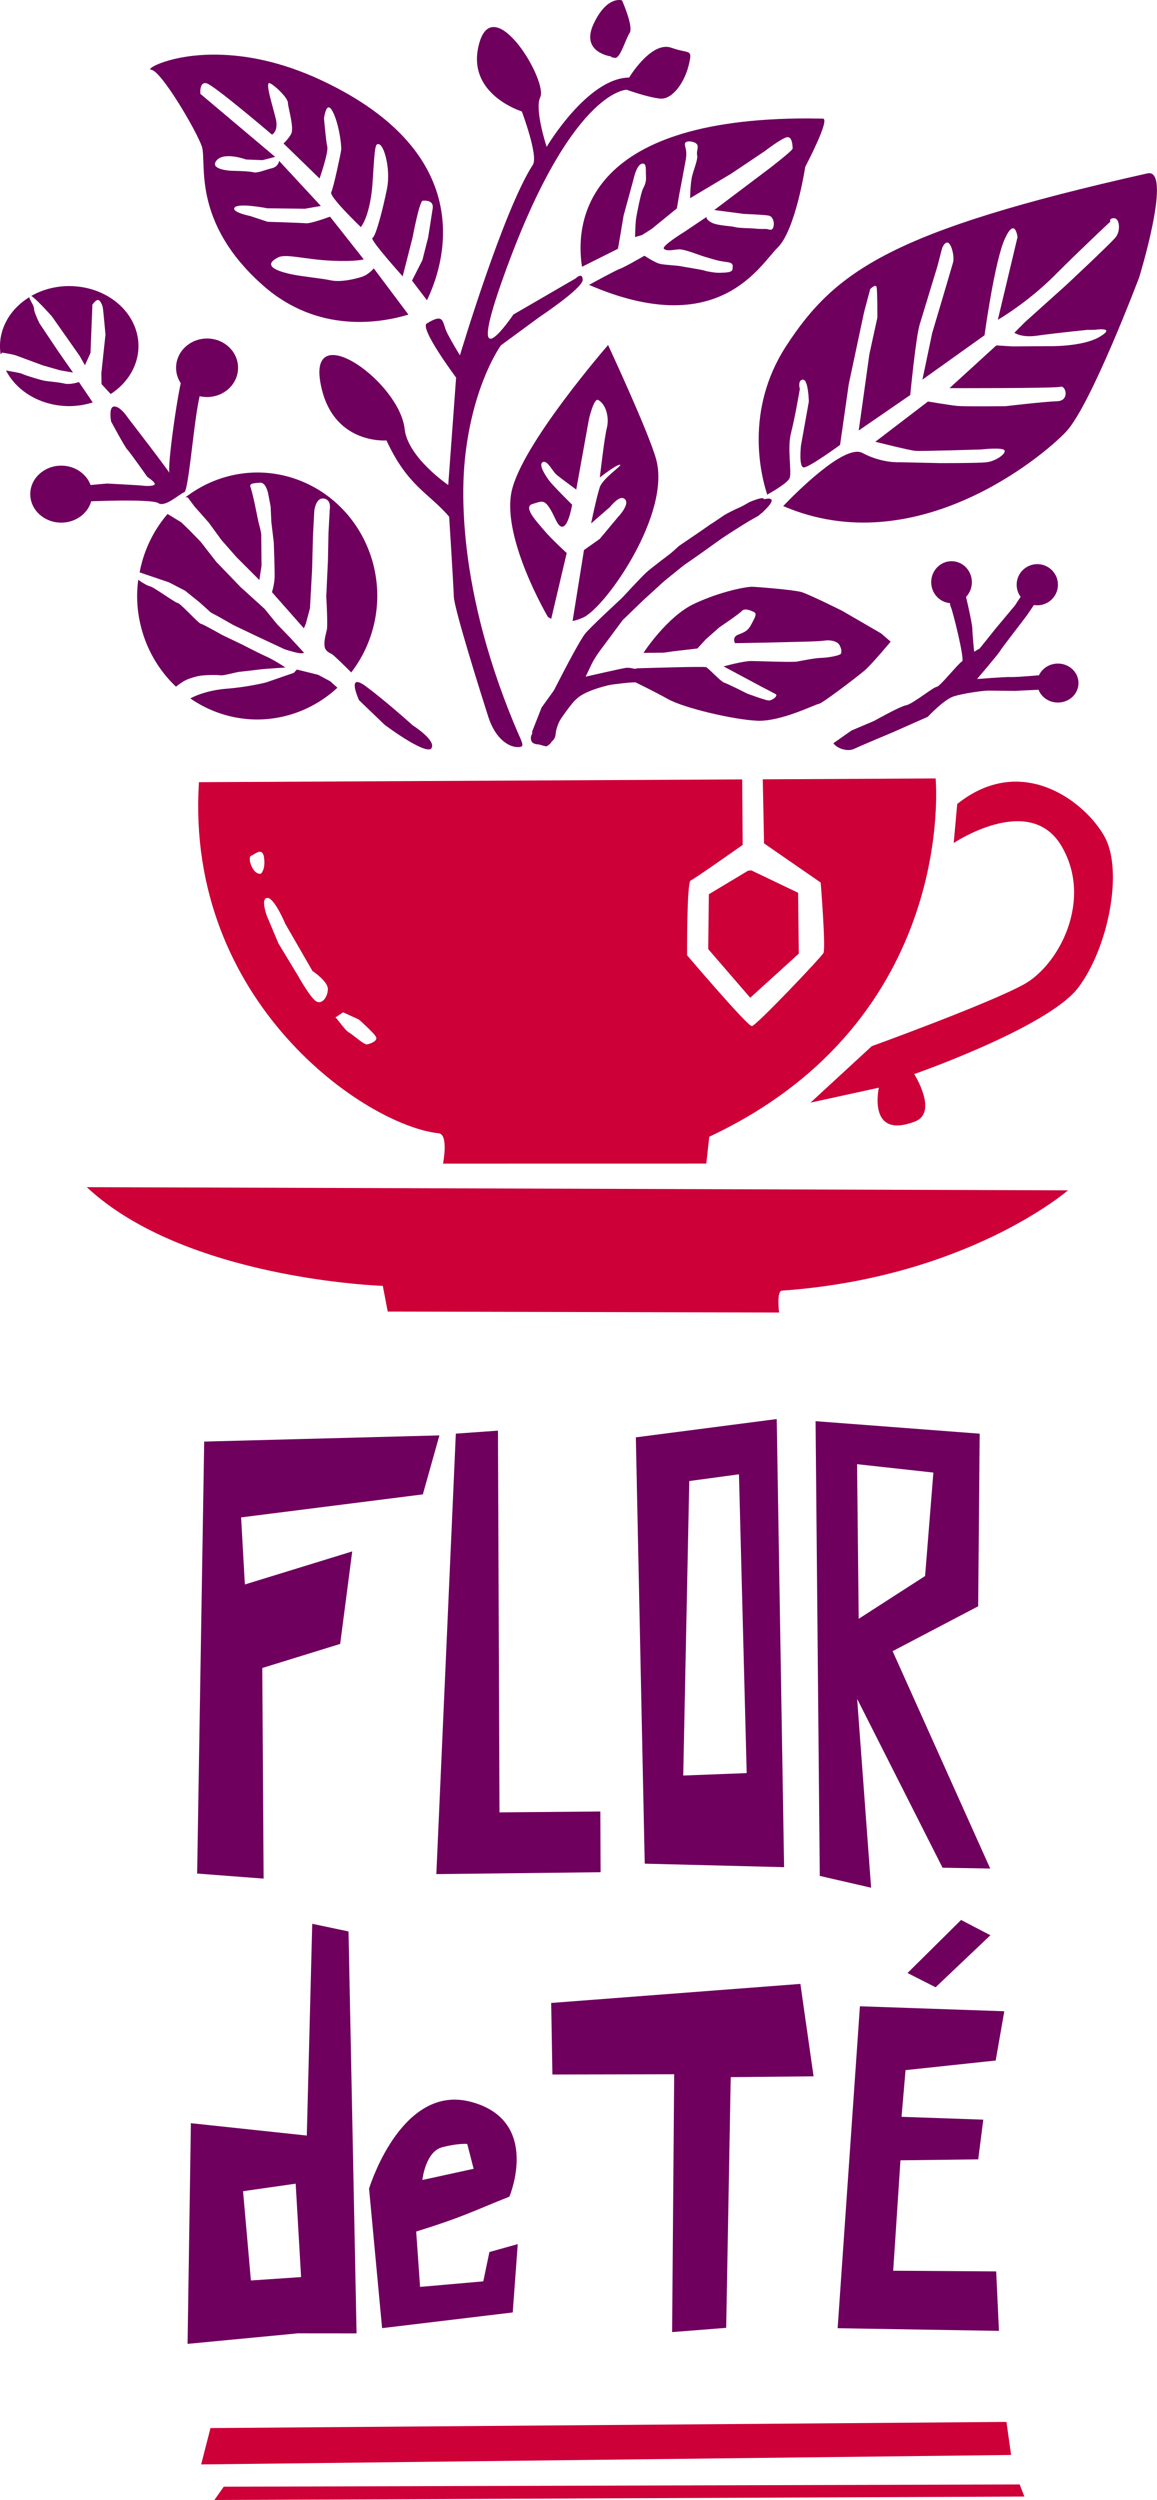 <?xml version="1.0" encoding="UTF-8" standalone="no"?>
<!-- Created with Inkscape (http://www.inkscape.org/) -->

<svg
   width="75.989mm"
   height="164.137mm"
   viewBox="0 0 75.989 164.137"
   version="1.1"
   id="svg1"
   xml:space="preserve"
   inkscape:export-filename="bitmap.svg"
   inkscape:export-xdpi="96"
   inkscape:export-ydpi="96"
   xmlns:inkscape="http://www.inkscape.org/namespaces/inkscape"
   xmlns:sodipodi="http://sodipodi.sourceforge.net/DTD/sodipodi-0.dtd"
   xmlns="http://www.w3.org/2000/svg"
   xmlns:svg="http://www.w3.org/2000/svg"><sodipodi:namedview
     id="namedview1"
     pagecolor="#ffffff"
     bordercolor="#000000"
     borderopacity="0.25"
     inkscape:showpageshadow="2"
     inkscape:pageopacity="0.0"
     inkscape:pagecheckerboard="0"
     inkscape:deskcolor="#d1d1d1"
     inkscape:document-units="mm"
     showguides="true"><sodipodi:guide
       position="-61.889,292.171"
       orientation="1,0"
       id="guide52"
       inkscape:locked="false" /></sodipodi:namedview><defs
     id="defs1"><linearGradient
       id="swatch51"
       inkscape:swatch="solid"><stop
         style="stop-color:#cd0038;stop-opacity:1;"
         offset="0"
         id="stop51" /></linearGradient></defs><g
     inkscape:label="Capa 1"
     inkscape:groupmode="layer"
     id="layer1"
     transform="translate(-31.565,-69.371)"><path
       id="path2"
       style="fill:#cd0038;fill-opacity:1;stroke-width:0.125"
       d="m 93.014,120.479 -11.352,0.058 0.084,4.206 3.72,2.571 c 0,0 0.348,4.337 0.178,4.634 -0.17,0.297 -4.418,4.773 -4.699,4.792 -0.282,0.019 -4.255,-4.653 -4.255,-4.653 0,0 -0.022,-4.799 0.234,-4.906 0.256,-0.106 3.418,-2.339 3.418,-2.339 l -0.03,-4.3 -35.681,0.183 c -0.918,14.463 10.975,22.549 15.745,23.051 0.667,0.07 0.286,1.993 0.286,1.993 l 17.29,-0.003 0.196,-1.764 c 16.366,-7.675 14.866,-23.526 14.866,-23.526 z m -44.382,4.813 c 0.131,-10e-4 0.239,0.097 0.279,0.413 0.099,0.777 -0.211,1.03 -0.211,1.03 -0.553,0.092 -0.898,-1.081 -0.648,-1.174 0.149,-0.055 0.389,-0.268 0.58,-0.269 z m 32.28,1.224 -0.22,0.023 -2.571,1.544 -0.042,3.6 2.76,3.195 3.188,-2.895 -0.044,-3.998 z m -31.786,1.806 c 0.468,0 1.17,1.689 1.17,1.689 l 1.787,3.104 c 0,0 1.015,0.674 1.016,1.192 6.12e-4,0.517 -0.417,1.102 -0.827,0.765 -0.41,-0.338 -1.128,-1.626 -1.128,-1.626 l -1.292,-2.136 -0.761,-1.807 c 0,0 -0.434,-1.18 0.034,-1.18 z m 4.976,7.513 1.042,0.478 c 0,0 0.979,0.868 1.117,1.137 0.138,0.269 -0.397,0.457 -0.593,0.49 -0.196,0.034 -0.923,-0.637 -1.189,-0.784 -0.265,-0.146 -0.71,-0.852 -0.888,-0.987 z"
       inkscape:export-filename="LOGO ETC.svg"
       inkscape:export-xdpi="96"
       inkscape:export-ydpi="96" /><path
       style="fill:#cd0038;fill-opacity:1;stroke-width:0.125"
       d="m 37.265,147.313 64.439,0.21 c 0,0 -6.597,5.724 -18.787,6.584 -0.361,0.025 -0.186,1.438 -0.186,1.438 l -25.701,-0.064 -0.324,-1.688 c 0,0 -12.944,-0.41 -19.442,-6.48 z"
       id="path3"
       sodipodi:nodetypes="ccscccc" /><path
       style="fill:#cd0038;fill-opacity:1;stroke-width:0.125"
       d="m 94.433,122.157 -0.231,2.562 c 0,0 4.984,-3.346 7.076,0.193 2.092,3.539 -0.156,7.809 -2.456,9.081 -2.3,1.272 -10.002,4.065 -10.002,4.065 l -4.022,3.705 4.488,-0.981 c 0,0 -0.773,3.426 2.366,2.224 1.557,-0.596 -0.045,-3.116 -0.045,-3.116 0,0 8.808,-3.077 10.773,-5.676 1.965,-2.599 2.956,-7.604 1.758,-9.859 -1.198,-2.255 -5.41,-5.634 -9.706,-2.198 z"
       id="path4"
       sodipodi:nodetypes="ccsscccscssc" /><ellipse
       style="fill:#6f005e;fill-opacity:1;stroke-width:0.125"
       id="path5"
       cx="94.06"
       cy="107.594"
       rx="1.336"
       ry="1.378" /><ellipse
       style="fill:#6f005e;fill-opacity:1;stroke-width:0.125"
       id="path6"
       cx="99.692"
       cy="107.76"
       rx="1.356"
       ry="1.351" /><ellipse
       style="fill:#6f005e;fill-opacity:1;stroke-width:0.125"
       id="path7"
       cx="101.044"
       cy="114.217"
       rx="1.354"
       ry="1.28" /><ellipse
       style="fill:#6f005e;fill-opacity:1;stroke-width:0.125"
       id="path8"
       cx="35.586"
       cy="101.814"
       rx="2.033"
       ry="1.871" /><ellipse
       style="fill:#6f005e;fill-opacity:1;stroke-width:0.125"
       id="path9"
       cx="45.165"
       cy="93.517"
       rx="2.035"
       ry="1.921" /><path
       id="path10"
       style="fill:#6f005e;fill-opacity:1;stroke-width:0.125"
       d="m 36.112,88.152 a 4.547,3.942 0 0 0 -2.492,0.648 c 0.35,0.212 1.354,1.345 1.354,1.345 l 1.825,2.596 0.344,0.609 0.365,-0.807 0.11,-2.779 0.012,-0.384 c 0,0 0.203,-0.299 0.35,-0.315 0.148,-0.016 0.3,0.294 0.336,0.499 0.036,0.205 0.176,1.775 0.176,1.775 l -0.27,2.526 0.011,0.722 0.601,0.654 a 4.547,3.942 0 0 0 1.826,-3.145 4.547,3.942 0 0 0 -4.547,-3.942 z m -2.623,0.732 a 4.547,3.942 0 0 0 -1.925,3.209 4.547,3.942 0 0 0 0.045,0.546 c 0.048,-0.066 0.086,-0.117 0.086,-0.117 0,0 0.665,0.096 0.906,0.182 0.241,0.085 1.769,0.652 1.769,0.652 l 1.141,0.327 0.85,0.148 -0.946,-1.352 -1.248,-1.865 c 0,0 -0.368,-0.726 -0.368,-0.976 0,-0.202 -0.274,-0.555 -0.31,-0.755 z m -1.529,4.811 a 4.547,3.942 0 0 0 4.152,2.34 4.547,3.942 0 0 0 1.542,-0.244 l -0.905,-1.336 c 0,0 -0.562,0.191 -0.955,0.098 -0.393,-0.093 -1.145,-0.146 -1.361,-0.195 -0.216,-0.048 -1.237,-0.346 -1.408,-0.442 -0.093,-0.052 -0.602,-0.134 -1.064,-0.221 z" /><path
       id="path11"
       style="fill:#6f005e;fill-opacity:1;stroke-width:0.129"
       d="m 48.458,100.392 a 7.886,8.109 0 0 0 -4.712,1.632 h 0.145 l 0.442,0.592 0.948,1.073 0.833,1.142 0.988,1.124 1.497,1.497 0.143,-0.943 c 0,0 -0.019,-1.816 -0.019,-2.012 0,-0.196 -0.177,-0.822 -0.177,-0.822 l -0.245,-1.191 c 0,0 -0.186,-0.859 -0.283,-1.128 -0.097,-0.269 0.247,-0.263 0.633,-0.293 0.386,-0.03 0.528,0.719 0.528,0.719 l 0.159,0.84 0.049,1.029 0.159,1.329 c 0,0 0.062,1.681 0.056,2.222 -0.006,0.542 -0.176,1.046 -0.176,1.046 l 2.095,2.374 0.13,-0.299 0.272,-1.02 0.14,-2.552 0.057,-2.184 0.085,-1.633 c 0,0 0.082,-0.9 0.616,-0.832 0.533,0.068 0.401,0.722 0.401,0.722 l -0.082,1.513 -0.038,1.867 -0.109,2.33 c 0,0 0.11,1.858 0.037,2.192 -0.073,0.333 -0.169,0.597 -0.154,1.002 0.015,0.405 0.336,0.496 0.498,0.596 0.162,0.1 1.22,1.155 1.22,1.155 l 0.033,0.045 a 7.886,8.109 0 0 0 1.717,-5.023 7.886,8.109 0 0 0 -7.886,-8.109 z m -5.887,2.723 a 7.886,8.109 0 0 0 -1.836,3.835 l 1.939,0.659 1.045,0.542 0.954,0.768 0.751,0.674 0.481,0.254 0.986,0.561 1.495,0.714 1.864,0.873 c 0,0 0.809,0.268 1.09,0.268 0.28,0 0.15,-0.084 0.15,-0.084 l -0.894,-0.968 -0.832,-0.857 -0.823,-1.011 -1.576,-1.428 -1.597,-1.658 -1.027,-1.32 -0.73,-0.75 -0.538,-0.522 z m -1.926,4.318 a 7.886,8.109 0 0 0 -0.074,1.068 7.886,8.109 0 0 0 2.551,5.952 c 0.035,-0.026 0.075,-0.056 0.108,-0.081 0.449,-0.338 0.65,-0.425 1.195,-0.575 0.545,-0.15 1.496,-0.111 1.651,-0.086 0.156,0.025 1.062,-0.223 1.231,-0.235 0.169,-0.013 1.244,-0.141 1.413,-0.164 0.17,-0.022 1.589,-0.117 1.589,-0.117 0,0 -0.697,-0.471 -1.277,-0.732 -0.58,-0.261 -1.462,-0.725 -1.462,-0.725 l -1.438,-0.691 c 0,0 -1.224,-0.695 -1.377,-0.723 -0.154,-0.028 -1.34,-1.342 -1.518,-1.364 -0.178,-0.021 -1.54,-1.023 -1.816,-1.093 -0.198,-0.05 -0.557,-0.264 -0.775,-0.435 z m 10.418,5.897 -0.204,0.219 -1.826,0.63 c 0,0 -1.147,0.294 -2.611,0.412 -1.464,0.118 -2.34,0.627 -2.34,0.627 0,0 -0.003,0.014 -0.003,0.016 a 7.886,8.109 0 0 0 4.379,1.375 7.886,8.109 0 0 0 5.267,-2.086 l -0.469,-0.421 -0.802,-0.43 z" /><path
       id="path12"
       style="fill:#6f005e;fill-opacity:1;stroke-width:0.125"
       d="m 45.833,72.958 c -3.05,-0.043 -4.756,0.966 -4.347,0.99 0.654,0.038 2.982,4.009 3.335,5.036 0.352,1.027 -0.728,4.934 4.025,9.133 3.618,3.197 7.765,2.448 9.541,1.908 l -2.272,-3.033 c 0,0 -0.353,0.421 -0.793,0.558 -0.402,0.124 -1.356,0.376 -2.054,0.222 -0.589,-0.13 -1.949,-0.251 -2.658,-0.415 -0.312,-0.072 -2.073,-0.452 -0.759,-1.094 0.509,-0.248 1.74,0.143 3.5,0.225 1.549,0.072 2.104,-0.087 2.104,-0.087 l -2.216,-2.807 c 0,0 -1.243,0.467 -1.58,0.436 -0.338,-0.032 -2.521,-0.098 -2.521,-0.098 l -1.148,-0.381 c 0,0 -1.274,-0.251 -1.01,-0.562 0.264,-0.312 2.148,0.057 2.148,0.057 l 2.467,0.029 1.043,-0.181 -2.741,-2.96 c 0,0 -0.045,0.381 -0.467,0.48 -0.422,0.099 -0.973,0.344 -1.219,0.267 -0.245,-0.077 -1.502,-0.1 -1.502,-0.1 0,0 -1.42,-0.077 -0.922,-0.675 0.498,-0.598 1.939,-0.064 1.939,-0.064 l 1.082,0.043 0.829,-0.214 -4.911,-4.137 c 0,0 -0.086,-0.835 0.419,-0.69 0.505,0.145 4.283,3.365 4.283,3.365 0,0 0.445,-0.217 0.249,-1.044 -0.196,-0.827 -0.757,-2.516 -0.373,-2.325 0.384,0.191 1.171,0.977 1.171,1.277 0,0.301 0.435,1.673 0.207,2.059 -0.228,0.386 -0.497,0.612 -0.497,0.612 l 2.368,2.302 c 0,0 0.597,-1.714 0.507,-2.088 -0.09,-0.373 -0.214,-1.857 -0.214,-1.857 0,0 0.146,-1.269 0.57,-0.447 0.424,0.822 0.589,2.251 0.558,2.508 -0.031,0.257 -0.507,2.503 -0.655,2.787 -0.148,0.284 1.946,2.288 1.946,2.288 0,0 0.636,-0.727 0.779,-3.048 0.143,-2.321 0.161,-2.519 0.464,-2.366 0.302,0.152 0.725,1.631 0.472,2.902 -0.253,1.271 -0.735,3.144 -0.953,3.222 -0.218,0.077 1.984,2.523 1.984,2.523 l 0.658,-2.583 c 0,0 0.442,-2.365 0.659,-2.383 0.217,-0.018 0.734,-0.019 0.654,0.514 -0.08,0.533 -0.297,1.896 -0.297,1.896 l -0.378,1.492 -0.683,1.345 0.982,1.287 c 1.045,-2.145 3.647,-9.522 -6.999,-14.47 -2.631,-1.223 -4.945,-1.627 -6.774,-1.653 z" /><path
       id="path13"
       style="fill:#6f005e;fill-opacity:1;stroke-width:0.125"
       d="m 84.713,77.146 c -14.971,-0.035 -15.352,6.981 -14.924,9.741 l 2.363,-1.184 0.18,-1.045 0.185,-1.116 0.661,-2.423 c 0,0 0.182,-0.897 0.531,-0.996 0.348,-0.099 0.255,0.392 0.282,0.816 0.027,0.424 -0.091,0.595 -0.21,0.855 -0.119,0.26 -0.39,1.564 -0.442,1.958 -0.052,0.394 -0.065,1.183 -0.065,1.183 l 0.459,-0.134 0.63,-0.398 1.657,-1.349 0.148,-0.874 c 0,0 0.308,-1.603 0.433,-2.299 0.125,-0.696 -0.091,-0.863 -0.05,-1.087 0.041,-0.224 0.608,-0.152 0.771,0.029 0.164,0.18 -0.031,0.475 0.029,0.736 0.059,0.261 -0.176,0.806 -0.316,1.323 -0.14,0.517 -0.143,1.5 -0.143,1.5 l 0.448,-0.268 2.249,-1.342 2.21,-1.483 c 0,0 1.195,-0.921 1.502,-0.915 0.307,0.007 0.321,0.611 0.321,0.75 0,0.139 -1.524,1.305 -1.524,1.305 l -3.621,2.73 1.936,0.256 c 0,0 1.289,0.049 1.626,0.108 0.337,0.059 0.405,0.551 0.304,0.797 -0.101,0.246 -0.294,0.082 -0.455,0.082 -0.161,0 -0.518,0.007 -0.691,-0.02 -0.174,-0.028 -1.175,-0.033 -1.35,-0.101 -0.175,-0.068 -1.117,-0.085 -1.523,-0.284 -0.406,-0.198 -0.36,-0.381 -0.36,-0.381 l -1.402,0.946 c 0,0 -1.571,0.959 -1.394,1.14 0.177,0.181 0.59,0.07 0.964,0.04 0.374,-0.03 1.366,0.387 1.744,0.494 0.378,0.107 0.835,0.271 1.355,0.329 0.52,0.057 0.464,0.196 0.446,0.46 -0.018,0.264 -0.484,0.235 -0.782,0.254 -0.298,0.019 -0.856,-0.074 -1.052,-0.14 -0.196,-0.067 -1.346,-0.243 -1.603,-0.295 -0.257,-0.052 -1.054,-0.073 -1.37,-0.161 -0.317,-0.087 -0.981,-0.523 -0.981,-0.523 0,0 -1.244,0.725 -1.596,0.854 -0.325,0.119 -1.805,0.932 -2.04,1.061 8.527,3.69 11.217,-1.306 12.384,-2.446 1.177,-1.149 1.815,-5.305 1.815,-5.305 0,0 1.665,-3.155 1.163,-3.165 -0.307,-0.006 -0.609,-0.01 -0.904,-0.011 z" /><path
       id="path14"
       style="fill:#6f005e;fill-opacity:1;stroke-width:0.125"
       d="m 71.504,92.023 c 0,0 -5.732,6.577 -6.348,9.66 -0.615,3.083 2.391,8.187 2.391,8.187 0,0 0.081,0.061 0.221,0.131 l 1.017,-4.322 c 0,0 -0.997,-0.907 -1.485,-1.488 -0.488,-0.581 -1.424,-1.551 -0.746,-1.736 0.678,-0.185 0.814,-0.449 1.503,1.026 0.688,1.475 1.084,-0.975 1.084,-0.975 0,0 -1.221,-1.203 -1.488,-1.555 -0.283,-0.373 -0.74,-1.087 -0.441,-1.241 0.3,-0.154 0.643,0.613 0.912,0.836 0.268,0.222 1.287,0.967 1.287,0.967 l 0.833,-4.619 c 0,0 0.324,-1.426 0.613,-1.261 0.547,0.313 0.726,1.207 0.562,1.845 -0.163,0.638 -0.458,3.241 -0.458,3.241 0,0 1.02,-0.809 1.31,-0.836 0.29,-0.027 -1.121,0.862 -1.321,1.497 -0.236,0.753 -0.563,2.356 -0.563,2.356 l 1.231,-1.069 c 0,0 0.569,-0.722 0.882,-0.589 0.601,0.256 -0.354,1.248 -0.354,1.248 l -1.192,1.427 -1.035,0.731 -0.748,4.661 c 0.217,-0.045 0.453,-0.119 0.708,-0.237 1.47,-0.681 5.784,-6.814 4.773,-10.409 -0.508,-1.806 -3.15,-7.475 -3.15,-7.475 z" /><path
       id="path15"
       style="fill:#6f005e;fill-opacity:1;stroke-width:0.125"
       d="m 107.066,80.741 c -0.045,-0.003 -0.095,0.002 -0.147,0.014 -16.75,3.756 -20.504,6.38 -23.726,11.342 -2.767,4.262 -1.618,8.602 -1.238,9.748 0.201,-0.111 1.325,-0.742 1.469,-1.084 0.158,-0.374 -0.17,-1.944 0.094,-2.968 0.264,-1.023 0.577,-2.878 0.577,-2.878 0,0 -0.162,-0.595 0.201,-0.62 0.364,-0.025 0.391,1.445 0.391,1.445 l -0.517,2.889 c 0,0 -0.153,1.39 0.172,1.43 0.324,0.04 2.396,-1.477 2.396,-1.477 l 0.57,-3.984 1.009,-4.741 0.4,-1.504 c 0,0 0.365,-0.379 0.421,-0.126 0.057,0.253 0.049,2.003 0.049,2.003 l -0.521,2.382 -0.703,5.023 3.384,-2.328 c 0,0 0.371,-3.825 0.62,-4.632 0.249,-0.807 1.169,-3.837 1.169,-3.837 l 0.306,-1.181 c 0,0 0.17,-0.445 0.393,-0.347 0.223,0.097 0.43,0.905 0.323,1.295 -0.107,0.39 -1.37,4.635 -1.37,4.635 l -0.64,3.054 4.077,-2.91 c 0,0 0.663,-4.868 1.337,-6.342 0.674,-1.474 0.831,-0.102 0.831,-0.102 l -1.293,5.428 c 0,0 1.921,-1.105 3.719,-2.904 1.798,-1.799 3.666,-3.54 3.666,-3.54 0,0 -0.091,-0.241 0.26,-0.227 0.351,0.014 0.439,0.829 0.087,1.259 -0.352,0.431 -3.264,3.15 -3.264,3.15 l -2.686,2.414 -0.693,0.697 c 0,0 0.458,0.344 1.504,0.191 1.046,-0.153 3.264,-0.378 3.264,-0.378 l 0.494,-0.003 c 0,0 1.483,-0.228 0.344,0.453 -1.139,0.681 -3.395,0.619 -3.395,0.619 l -2.331,0.016 -1.069,-0.066 -3.074,2.806 c 0,0 6.913,0.017 7.283,-0.09 0.37,-0.107 0.619,0.925 -0.212,0.949 -0.831,0.024 -3.4,0.326 -3.4,0.326 0,0 -2.69,0.027 -3.154,-0.017 -0.464,-0.044 -1.931,-0.291 -1.931,-0.291 l -3.457,2.642 c 0,0 2.217,0.558 2.608,0.595 0.391,0.037 4.329,-0.088 4.329,-0.088 0,0 1.513,-0.173 1.558,0.082 0.044,0.255 -0.641,0.696 -1.195,0.758 -0.554,0.062 -3.053,0.056 -3.053,0.056 l -2.626,-0.059 c 0,0 -1.156,0.09 -2.471,-0.609 -1.178,-0.627 -4.494,2.748 -5.202,3.488 8.672,3.726 17.017,-3.22 18.585,-4.889 1.625,-1.73 4.794,-10.124 4.794,-10.124 0,0 2.089,-6.768 0.68,-6.846 z M 82.031,102.065 c 0.009,0.025 0.033,0.091 0.033,0.091 0.025,0.013 0.049,0.023 0.074,0.035 z" /><path
       style="fill:#6f005e;fill-opacity:1;stroke-width:0.125"
       d="m 37.341,102.29 c 0,0 4.203,-0.182 4.629,0.114 0.426,0.296 1.359,-0.583 1.701,-0.72 0.341,-0.137 0.772,-6.765 1.224,-6.765 0.452,0 -1.15,-0.796 -1.334,-0.767 -0.184,0.029 -1.091,6.139 -0.844,6.335 0.247,0.196 -2.733,-3.66 -2.733,-3.66 0,0 -0.474,-0.748 -0.894,-0.769 -0.42,-0.021 -0.229,0.985 -0.229,0.985 0,0 0.906,1.689 1.066,1.844 0.16,0.156 1.315,1.796 1.315,1.796 0,0 0.603,0.39 0.468,0.51 -0.135,0.12 -0.689,0.082 -0.807,0.06 -0.118,-0.021 -2.304,-0.136 -2.304,-0.136 l -1.784,0.16 z"
       id="path17" /><path
       style="fill:#6f005e;fill-opacity:1;stroke-width:0.125"
       d="m 71.715,73.079 c 0,0 -2.051,-0.244 -1.164,-2.139 0.887,-1.895 1.867,-1.543 1.867,-1.543 0,0 0.773,1.722 0.498,2.141 -0.275,0.419 -0.612,1.673 -0.956,1.633 -0.344,-0.04 -0.245,-0.092 -0.245,-0.092 z"
       id="path18" /><path
       style="fill:#6f005e;fill-opacity:1;stroke-width:0.125"
       d="m 59.867,118.54 c -0.524,0.309 -3.041,-1.584 -3.041,-1.584 l -1.678,-1.611 c 0,0 -0.876,-1.89 0.44,-0.918 1.316,0.971 3.079,2.563 3.079,2.563 0,0 1.661,1.052 1.2,1.549 z"
       id="path19" /><path
       style="fill:#6f005e;fill-opacity:1;stroke-width:0.125"
       d="m 72.884,74.463 c 0.272,-0.44 1.585,-2.385 2.782,-1.955 1.197,0.43 1.398,0.018 1.136,1.126 -0.262,1.108 -1.063,2.298 -1.893,2.21 -0.831,-0.088 -2.187,-0.581 -2.187,-0.581 0,0 -3.775,-0.012 -8.236,12.695 -2.375,6.765 0.798,2.062 0.798,2.062 l 4.078,-2.365 c 0,0 0.471,-0.46 0.471,0.092 0,0.552 -2.848,2.444 -2.848,2.444 l -2.516,1.848 c 0,0 -1.782,2.415 -2.338,7.175 -0.162,1.389 -0.814,8.005 3.209,17.706 0.539,1.299 0.767,1.501 0.22,1.501 -0.546,0 -1.449,-0.498 -1.927,-1.992 -0.479,-1.493 -2.238,-7.087 -2.263,-7.894 -0.024,-0.807 -0.306,-5.242 -0.306,-5.242 -1.371,-1.591 -2.715,-1.985 -4.117,-5.005 0,0 -3.66,0.304 -4.35,-3.863 -0.69,-4.168 5.209,0.046 5.544,3.114 0.204,1.867 2.863,3.677 2.863,3.677 l 0.517,-7.055 c 0,0 -2.424,-3.243 -1.924,-3.553 1.201,-0.744 0.997,-0.049 1.327,0.605 0.33,0.654 0.848,1.488 0.848,1.488 0,0 2.853,-9.538 4.791,-12.513 0.376,-0.577 -0.727,-3.502 -0.727,-3.502 0,0 -3.758,-1.146 -2.785,-4.512 0.973,-3.366 4.517,2.517 3.993,3.591 -0.385,0.79 0.423,3.248 0.423,3.248 0,0 2.677,-4.52 5.417,-4.551 z"
       id="path20"
       sodipodi:nodetypes="cssscsccsccsssssccssccsscscsscc" /><path
       style="fill:#6f005e;fill-opacity:1;stroke-width:0.125"
       d="m 66.457,117.666 c 0,0 -0.167,0.495 0.35,0.566 0.517,0.071 1.21,-0.035 1.253,-0.681 0.043,-0.646 0.697,-1.783 1.171,-2.128 0.474,-0.345 0.809,-0.918 1.246,-0.956 0.437,-0.038 2.073,-0.264 2.467,-0.282 0.394,-0.018 1.344,-0.043 1.282,-0.359 -0.062,-0.315 -1.173,-0.669 -1.564,-0.606 -0.391,0.063 -2.741,0.603 -2.741,0.603 0,0 1.778,-3.304 3.191,-4.458 1.413,-1.155 2.74,-2.539 3.114,-2.731 0.374,-0.192 3.181,-2.231 3.181,-2.231 l 1.361,-0.825 0.614,-0.349 c 0,0 1.709,-1.384 0.325,-1.072 -1.384,0.313 -2.584,1.041 -2.584,1.041 l -2.958,2.012 c 0,0 -5.515,4.957 -6.165,5.761 -0.65,0.804 -3.543,6.694 -3.543,6.694 z"
       id="path21" /><path
       style="fill:#6f005e;fill-opacity:1;stroke-width:0.125"
       d="m 86.299,118.167 c 0.235,0.352 0.936,0.573 1.361,0.37 0.425,-0.203 2.539,-1.088 2.539,-1.088 l 2.304,-1.02 c 0,0 1.066,-1.145 1.714,-1.344 0.648,-0.199 1.923,-0.375 2.25,-0.373 0.327,0.001 1.745,0.019 1.745,0.019 l 2.485,-0.121 -0.726,-0.919 c 0,0 -1.666,0.15 -2.034,0.131 -0.368,-0.018 -2.201,0.13 -2.201,0.13 0,0 1.422,-1.669 1.505,-1.834 0.083,-0.165 1.599,-2.107 1.797,-2.388 0.198,-0.281 0.89,-1.34 1.016,-1.478 0.126,-0.138 -0.507,-0.165 -0.799,-0.267 -0.292,-0.102 -1.012,1.115 -1.012,1.115 l -1.268,1.516 -1.068,1.331 -0.362,0.212 c 0,0 -0.106,-1.019 -0.118,-1.492 -0.013,-0.473 -0.544,-2.65 -0.544,-2.65 l -1.04,0.087 c 0,0 0.094,1.012 0.178,1.138 0.085,0.126 0.934,3.47 0.728,3.554 -0.206,0.084 -1.461,1.669 -1.664,1.669 -0.203,0 -1.592,1.136 -2.003,1.208 -0.411,0.072 -2.103,1.026 -2.103,1.026 l -1.492,0.634 z"
       id="path22" /><path
       style="fill:#6f005e;fill-opacity:1;stroke-width:0.125"
       d="m 73.431,113.248 c 0,0 4.36,-0.136 4.51,-0.075 0.151,0.061 0.973,0.959 1.188,1.019 0.215,0.06 1.504,0.713 1.504,0.713 0,0 1.18,0.442 1.413,0.456 0.233,0.015 0.643,-0.312 0.466,-0.414 -0.177,-0.102 -0.916,-0.482 -0.916,-0.482 l -2.506,-1.341 c 0,0 1.287,-0.359 1.82,-0.354 0.533,0.005 2.684,0.093 2.998,0.036 0.314,-0.057 1.201,-0.236 1.599,-0.242 0.399,-0.006 1.266,-0.15 1.3,-0.295 0.034,-0.145 0.027,-0.308 -0.112,-0.553 -0.138,-0.245 -0.577,-0.345 -0.979,-0.287 -0.402,0.058 -1.541,0.077 -1.541,0.077 l -2.18,0.052 -2.157,0.039 c 0,0 -0.221,-0.392 0.206,-0.556 0.428,-0.164 0.645,-0.258 0.854,-0.657 0.209,-0.399 0.42,-0.718 0.189,-0.829 -0.23,-0.112 -0.625,-0.272 -0.797,-0.074 -0.172,0.198 -1.473,1.072 -1.473,1.072 l -0.882,0.778 -0.567,0.616 -1.597,0.186 -0.596,0.088 -1.348,0.013 c 0,0 1.546,-2.391 3.344,-3.229 1.798,-0.838 3.467,-1.12 3.797,-1.11 0.329,0.01 2.742,0.198 3.248,0.352 0.506,0.154 2.645,1.218 2.645,1.218 l 2.572,1.492 0.627,0.541 c 0,0 -1.235,1.489 -1.72,1.902 -0.485,0.413 -2.811,2.184 -2.997,2.184 -0.186,0 -2.48,1.178 -4.049,1.107 -1.569,-0.071 -4.81,-0.837 -5.843,-1.414 -1.033,-0.577 -2.34,-1.199 -2.34,-1.199 0,0 -2.978,0.318 -3.834,1.323 -0.856,1.005 -1.313,1.896 -1.313,1.896 l -0.193,0.822 c 0,0 -0.236,0.271 -0.361,0.251 -0.125,-0.02 -0.883,-0.251 -0.883,-0.251 l -0.008,-0.729 0.617,-1.569 1.193,-1.655 1.525,-2.721 c 0,0 3.432,-3.817 4.143,-4.473 0.711,-0.656 4.238,-3.183 4.238,-3.183 l 2.548,-1.451 c 0,0 0.761,-0.332 0.913,-0.245 0.152,0.087 0.202,0.795 -0.094,0.945 -0.296,0.15 -4.236,2.724 -4.236,2.724 l -2.622,2.119 -2.277,2.195 -1.865,2.511 -0.646,1.363 z"
       id="path28" /><path
       style="fill:#6f005e;fill-opacity:1;stroke-width:0.442"
       d="m 44.513,192.378 0.463,-28.361 15.448,-0.406 -1.088,3.872 -11.936,1.512 0.247,4.404 7.051,-2.171 -0.791,6.073 -5.116,1.582 0.087,13.828 z"
       id="path38"
       sodipodi:nodetypes="ccccccccccc" /><path
       style="fill:#6f005e;fill-opacity:1;stroke-width:0.442"
       d="m 61.503,163.496 -1.28,28.918 10.787,-0.124 -0.015,-3.987 -6.624,0.059 -0.101,-25.063 z"
       id="path39"
       sodipodi:nodetypes="ccccccc" /><path
       id="path40"
       style="fill:#6f005e;fill-opacity:1;stroke-width:0.442"
       d="m 82.578,162.538 -9.252,1.201 0.583,27.99 9.153,0.23 z m -2.48,3.627 0.508,19.617 -4.168,0.161 0.396,-19.335 z" /><path
       id="path41"
       style="fill:#6f005e;fill-opacity:1;stroke-width:0.442"
       d="m 85.13,162.678 0.276,29.855 3.371,0.775 -0.917,-12.399 5.609,11.085 3.131,0.056 -6.41,-14.273 5.619,-2.947 0.099,-11.331 z m 2.725,2.823 5.012,0.551 -0.544,6.791 -4.361,2.81 z" /><path
       id="path42"
       style="fill:#6f005e;fill-opacity:1;stroke-width:0.382"
       d="m 52.072,195.677 -0.357,13.903 -7.613,-0.812 -0.218,14.489 7.241,-0.692 3.858,0.004 -0.528,-26.39 z m -1.088,17.061 0.356,6.133 -3.297,0.223 -0.515,-5.861 z" /><path
       id="path43"
       style="fill:#6f005e;fill-opacity:1;stroke-width:0.382"
       d="m 61.475,207.221 c -3.889,-0.049 -5.671,5.844 -5.671,5.844 l 0.856,9.159 8.58,-1.031 0.329,-4.486 -1.86,0.519 -0.403,1.926 -4.152,0.364 -0.255,-3.635 c 3.041,-0.942 3.707,-1.329 6.123,-2.292 0,0 2.098,-4.982 -2.511,-6.219 -0.36,-0.097 -0.705,-0.144 -1.035,-0.148 z m 0.558,2.903 c 0.148,-0.003 0.22,0.006 0.22,0.006 l 0.419,1.632 -3.368,0.735 c 0,0 0.196,-1.876 1.319,-2.155 0.702,-0.174 1.163,-0.213 1.411,-0.218 z" /><path
       style="fill:#6f005e;fill-opacity:1;stroke-width:0.442"
       d="m 67.765,200.874 0.081,4.698 7.998,-0.018 -0.136,16.929 3.551,-0.279 0.298,-16.46 5.441,-0.053 -0.866,-6.068 z"
       id="path44"
       sodipodi:nodetypes="ccccccccc" /><path
       style="fill:#6f005e;fill-opacity:1;stroke-width:0.411"
       d="m 88.042,201.092 -1.463,21.137 10.594,0.174 -0.181,-3.903 -6.764,-0.046 0.477,-7.249 5.107,-0.063 0.333,-2.606 -5.369,-0.187 0.263,-3.065 5.92,-0.631 0.565,-3.234 z"
       id="path45"
       sodipodi:nodetypes="ccccccccccccc" /><path
       style="fill:#6f005e;fill-opacity:1;stroke-width:0.496"
       d="m 91.168,198.909 3.518,-3.483 1.926,1.003 -3.599,3.415 z"
       id="path50"
       sodipodi:nodetypes="ccccc" /><path
       style="fill:#cd0038;fill-opacity:1;stroke-width:0.181"
       d="m 45.389,228.785 52.277,-0.404 0.306,2.169 -53.195,0.622 z"
       id="path51" /><path
       style="fill:#cd0038;fill-opacity:1;stroke-width:0.11"
       d="m 46.259,232.634 52.277,-0.148 0.306,0.794 -53.195,0.227 z"
       id="path51-9" /></g></svg>
